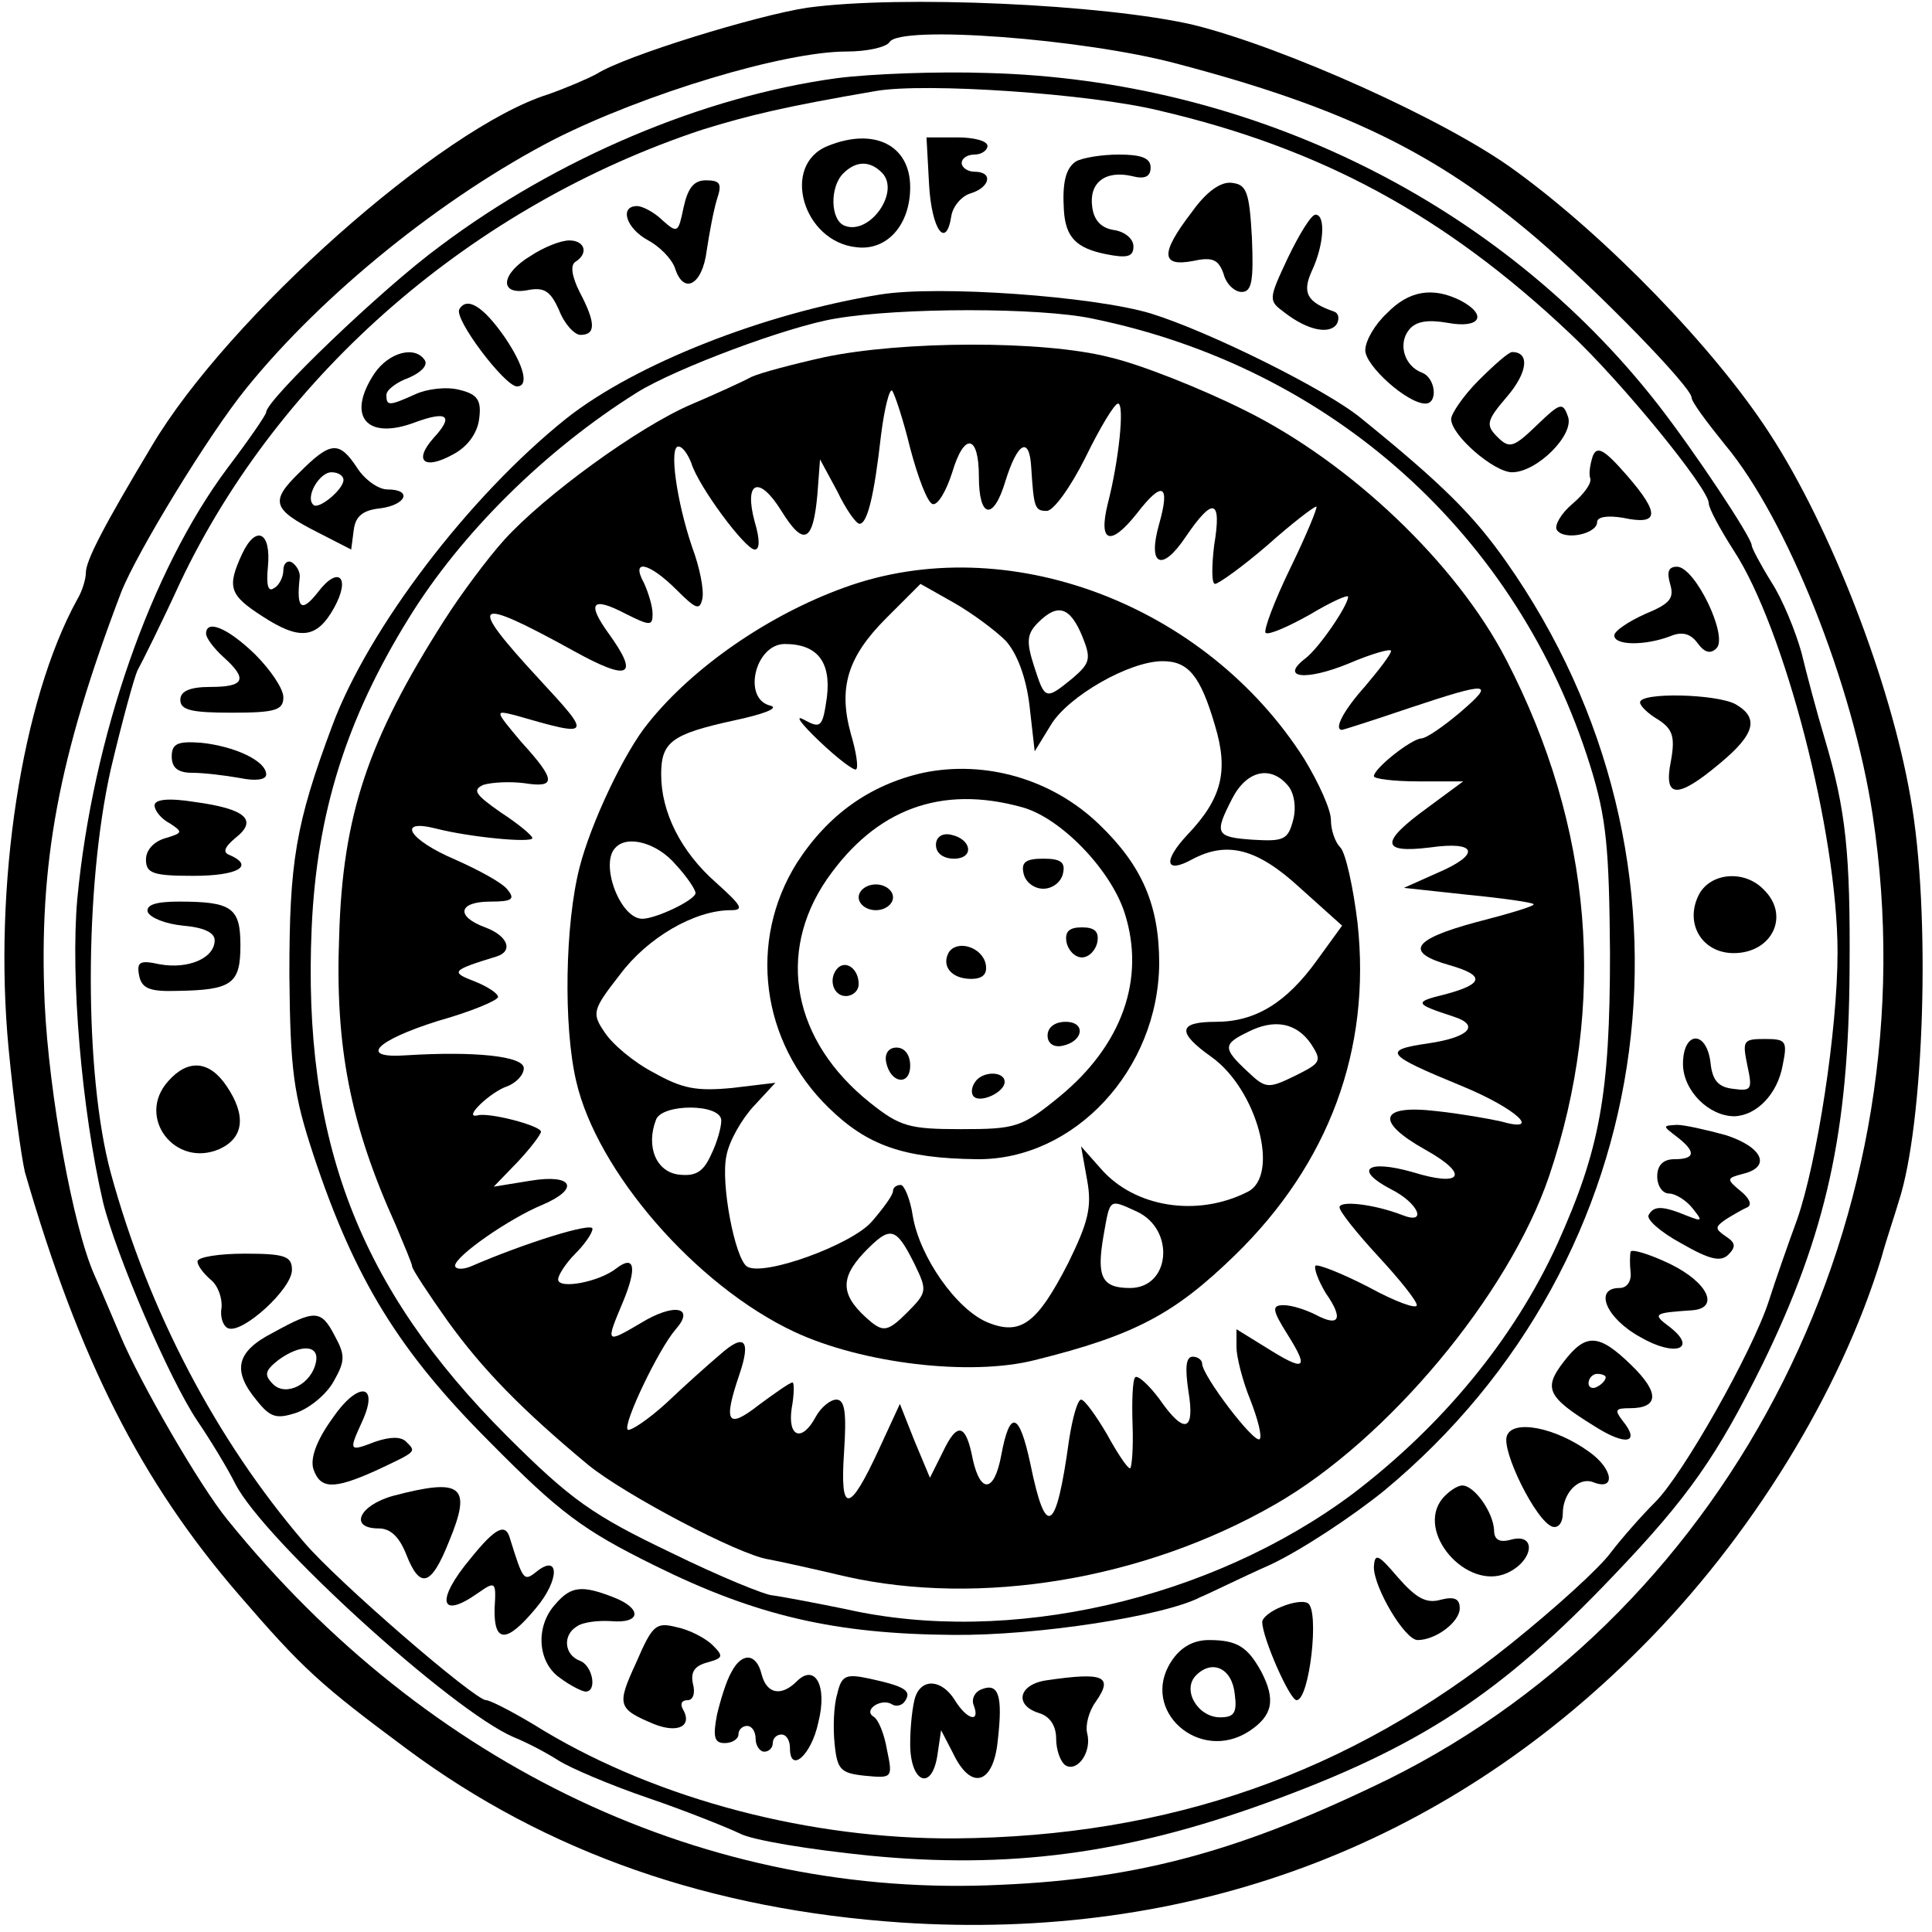 <?xml version="1.0" standalone="no"?>
<!DOCTYPE svg PUBLIC "-//W3C//DTD SVG 20010904//EN"
 "http://www.w3.org/TR/2001/REC-SVG-20010904/DTD/svg10.dtd">
<svg version="1.0" xmlns="http://www.w3.org/2000/svg"
 width="225pt" height="225pt" viewBox="0 0 225 225"
 preserveAspectRatio="xMidYMid meet">

<g transform="translate(0,225) scale(0.1,-0.1)"
fill="#000000" stroke="none">
<path d="M940 2241 c-59 -9 -212 -56 -245 -77 -11 -6 -37 -17 -57 -24 -124
-39 -372 -259 -461 -409 -57 -95 -77 -134 -77 -148 0 -7 -4 -21 -10 -31 -65
-118 -98 -334 -80 -523 6 -63 15 -127 19 -144 63 -218 135 -360 249 -492 75
-87 95 -105 196 -180 163 -121 354 -187 576 -202 335 -22 630 88 861 320 128
128 232 297 280 454 6 22 16 51 20 65 30 90 38 338 14 471 -23 134 -93 315
-164 424 -64 99 -190 229 -296 306 -80 59 -270 144 -375 170 -103 24 -341 35
-450 20z m430 -65 c194 -51 303 -104 420 -204 72 -62 180 -173 180 -185 0 -5
18 -29 39 -55 72 -86 149 -279 172 -432 70 -462 -161 -922 -564 -1122 -168
-82 -288 -116 -451 -123 -342 -17 -668 137 -901 425 -32 39 -102 160 -125 215
-12 28 -25 59 -30 70 -25 56 -53 211 -58 317 -7 163 16 286 89 478 18 46 102
184 146 238 89 110 229 223 359 290 105 53 267 102 340 102 24 0 46 5 50 11
12 20 225 4 334 -25z"/>
<path d="M975 2159 c-155 -21 -326 -93 -463 -196 -68 -50 -202 -179 -202 -193
0 -3 -20 -32 -45 -65 -89 -119 -157 -313 -175 -502 -8 -91 5 -245 30 -353 15
-61 77 -206 110 -255 15 -22 35 -55 44 -73 33 -65 252 -264 324 -295 15 -6 38
-18 52 -27 14 -9 61 -29 105 -44 44 -15 91 -34 106 -41 14 -8 82 -19 151 -26
163 -16 299 2 462 61 179 65 274 127 406 266 87 91 120 139 173 246 74 152
100 270 101 458 1 136 -4 186 -29 270 -9 30 -21 75 -27 100 -7 25 -22 62 -35
82 -13 21 -23 40 -23 43 0 9 -67 110 -110 165 -183 234 -472 377 -780 385 -58
2 -136 -1 -175 -6z m376 -38 c188 -44 332 -122 477 -259 60 -56 162 -181 162
-198 0 -6 13 -30 29 -55 59 -90 121 -329 121 -468 0 -91 -24 -245 -47 -311
-11 -30 -26 -73 -33 -95 -19 -59 -101 -204 -133 -235 -15 -15 -38 -41 -51 -58
-13 -18 -65 -65 -116 -106 -188 -151 -398 -225 -648 -227 -168 -1 -344 45
-478 125 -32 20 -63 36 -68 36 -13 0 -173 138 -212 184 -102 119 -181 269
-225 430 -31 115 -31 332 0 470 13 55 27 106 31 115 5 9 28 55 50 103 116 244
342 439 608 527 55 17 97 27 202 45 57 10 250 -3 331 -23z"/>
<path d="M964 2080 c-55 -22 -29 -112 34 -118 35 -4 62 26 62 70 0 49 -42 70
-96 48z m63 -31 c22 -22 -14 -73 -43 -62 -17 6 -18 45 -2 61 15 15 31 15 45 1z"/>
<path d="M1082 2035 c3 -53 20 -76 26 -36 2 11 12 23 23 26 22 7 26 25 4 25
-8 0 -15 5 -15 10 0 6 7 10 15 10 8 0 15 5 15 10 0 6 -16 10 -35 10 l-36 0 3
-55z"/>
<path d="M1253 2062 c-12 -8 -16 -25 -14 -57 2 -31 14 -44 49 -51 25 -5 32 -3
32 9 0 9 -10 17 -22 19 -15 2 -24 11 -26 27 -4 28 15 43 46 36 15 -4 22 -1 22
10 0 11 -11 15 -37 15 -21 0 -43 -4 -50 -8z"/>
<path d="M796 2008 c-6 -29 -7 -30 -24 -15 -10 10 -24 17 -30 17 -21 0 -13
-26 13 -40 13 -7 27 -21 31 -32 10 -32 32 -20 37 20 3 20 8 47 12 60 6 18 4
22 -13 22 -14 0 -21 -9 -26 -32z"/>
<path d="M1388 2003 c-37 -48 -36 -64 1 -57 23 5 30 2 36 -15 3 -12 13 -21 21
-21 12 0 14 13 12 63 -3 53 -6 62 -23 64 -13 2 -30 -10 -47 -34z"/>
<path d="M1500 1950 c-23 -49 -23 -50 -4 -64 27 -21 53 -26 61 -13 3 6 2 12
-3 14 -32 11 -38 22 -26 48 14 30 16 65 4 65 -5 0 -19 -23 -32 -50z"/>
<path d="M618 1952 c-35 -21 -37 -46 -4 -40 20 4 27 -1 37 -23 6 -16 18 -29
25 -29 18 0 18 14 -1 50 -9 18 -11 31 -5 35 16 10 11 25 -7 25 -10 0 -30 -8
-45 -18z"/>
<path d="M1025 1907 c-136 -22 -285 -81 -365 -144 -114 -91 -231 -245 -273
-358 -43 -115 -50 -159 -50 -290 1 -113 5 -140 28 -210 48 -145 100 -229 205
-334 82 -83 109 -103 192 -144 119 -59 211 -80 348 -81 98 -1 246 22 288 44
10 4 46 22 82 38 36 17 95 56 132 86 326 270 387 734 142 1082 -38 54 -74 90
-169 167 -40 33 -177 101 -245 122 -67 20 -247 33 -315 22z m247 -28 c279 -57
496 -252 580 -521 19 -61 22 -96 23 -218 0 -165 -12 -229 -61 -338 -51 -112
-135 -213 -239 -292 -165 -123 -400 -177 -590 -134 -39 8 -77 15 -85 16 -8 0
-62 22 -119 50 -90 43 -116 61 -191 136 -172 172 -238 344 -227 592 6 133 40
242 113 360 61 99 159 196 266 263 45 28 176 77 231 86 76 13 238 13 299 0z"/>
<path d="M960 1834 c-36 -8 -74 -18 -85 -23 -11 -6 -42 -20 -70 -32 -61 -26
-171 -106 -218 -158 -19 -21 -51 -64 -70 -94 -88 -138 -118 -226 -122 -367 -5
-129 13 -220 66 -337 10 -24 19 -45 19 -48 0 -3 19 -32 41 -63 41 -57 87 -104
164 -168 43 -35 176 -105 210 -110 11 -2 52 -11 90 -20 156 -35 347 -4 500 84
131 75 272 244 319 382 68 201 51 407 -50 602 -58 112 -181 229 -304 290 -52
26 -123 54 -158 62 -78 20 -242 19 -332 0z m100 -106 c9 -34 20 -63 26 -65 6
-2 16 15 23 37 14 47 31 44 31 -5 0 -49 17 -52 31 -5 14 45 28 53 30 15 3 -46
4 -50 18 -50 8 0 28 28 45 62 17 35 34 63 38 63 8 0 1 -67 -12 -117 -11 -45 3
-50 34 -11 30 39 39 34 26 -12 -14 -49 3 -57 31 -15 32 47 42 44 33 -10 -3
-25 -3 -45 1 -45 4 0 32 20 61 45 28 25 54 45 57 45 2 0 -11 -32 -30 -71 -19
-39 -32 -74 -29 -76 3 -3 26 7 51 21 25 15 45 24 45 21 0 -10 -34 -60 -50 -72
-30 -23 1 -26 50 -6 28 12 50 18 50 15 0 -4 -14 -22 -30 -41 -26 -29 -37 -51
-27 -51 1 0 36 11 77 25 96 32 102 31 60 -5 -19 -16 -39 -30 -45 -30 -12 -1
-55 -35 -55 -44 0 -3 23 -6 52 -6 l52 0 -42 -31 c-55 -40 -54 -53 3 -46 56 8
60 -8 8 -30 l-38 -17 74 -8 c41 -4 76 -9 77 -11 2 -2 -28 -11 -67 -21 -74 -20
-84 -35 -31 -50 42 -12 40 -22 -5 -34 -37 -9 -36 -11 10 -26 31 -10 18 -24
-29 -31 -55 -8 -51 -13 39 -50 63 -26 94 -55 45 -41 -13 3 -47 9 -75 12 -67 8
-72 -12 -13 -45 52 -29 43 -44 -15 -26 -53 15 -69 3 -25 -20 32 -16 43 -42 13
-30 -34 13 -73 17 -73 9 0 -5 21 -31 45 -57 25 -27 45 -52 45 -57 0 -5 -25 4
-56 21 -31 16 -59 27 -62 25 -2 -3 3 -17 12 -32 21 -30 16 -40 -12 -25 -12 6
-28 11 -37 11 -14 0 -14 -5 5 -35 25 -40 20 -43 -26 -14 l-34 21 0 -21 c0 -11
7 -39 16 -61 9 -23 14 -43 11 -46 -6 -6 -67 74 -67 88 0 4 -5 8 -11 8 -8 0 -9
-13 -5 -40 8 -48 -5 -51 -34 -9 -12 16 -25 28 -28 25 -3 -3 -4 -28 -3 -56 1
-27 -1 -50 -3 -50 -3 0 -15 18 -27 40 -13 22 -26 40 -30 40 -4 0 -10 -21 -14
-47 -15 -109 -27 -116 -45 -28 -13 61 -24 64 -34 10 -8 -43 -24 -45 -33 -5 -8
42 -18 45 -35 9 l-15 -30 -18 43 -17 43 -24 -52 c-35 -76 -46 -77 -41 -4 3 46
1 61 -9 61 -7 0 -18 -9 -24 -20 -16 -30 -33 -24 -28 10 3 16 3 30 1 30 -3 0
-20 -12 -39 -26 -37 -29 -42 -21 -23 35 14 41 6 49 -23 23 -13 -11 -41 -36
-62 -56 -22 -20 -42 -33 -45 -31 -6 6 36 94 56 117 23 26 -2 31 -41 7 -41 -24
-41 -24 -20 26 16 39 13 54 -8 38 -20 -16 -68 -25 -68 -13 0 5 9 19 20 30 11
11 20 24 20 29 0 8 -80 -17 -142 -44 -10 -4 -18 -3 -18 1 0 11 63 55 102 71
44 19 35 36 -14 28 l-43 -7 28 29 c15 16 27 32 27 35 0 7 -61 23 -74 19 -18
-4 16 28 35 34 10 4 19 13 19 21 0 14 -57 20 -137 15 -56 -4 -36 17 37 40 39
11 70 24 70 28 0 4 -12 12 -27 18 -29 11 -27 13 25 29 20 6 14 24 -13 34 -35
13 -31 30 6 30 26 0 29 3 20 14 -6 8 -34 23 -61 35 -54 23 -69 48 -22 36 39
-10 112 -17 112 -11 0 3 -17 17 -37 30 -30 21 -33 26 -20 32 10 3 31 4 47 2
38 -6 38 3 -3 48 -31 37 -31 37 -7 31 90 -26 90 -25 28 42 -85 92 -78 98 40
33 65 -36 77 -30 41 20 -26 36 -20 44 20 23 28 -14 31 -14 31 0 0 9 -5 25 -10
36 -16 29 6 24 38 -8 23 -23 27 -24 30 -10 2 10 -3 36 -12 60 -18 53 -27 117
-16 117 5 0 11 -9 15 -19 8 -27 63 -101 74 -101 6 0 6 12 0 32 -13 48 5 55 31
13 26 -42 37 -37 42 20 l3 40 20 -37 c10 -21 22 -38 26 -38 9 0 17 32 25 103
4 32 10 55 13 52 3 -4 13 -34 21 -67z"/>
<path d="M984 1566 c-89 -32 -177 -93 -229 -158 -28 -34 -67 -117 -80 -168
-17 -66 -19 -185 -4 -249 24 -105 139 -238 254 -292 79 -37 205 -52 280 -33
117 29 163 54 233 122 110 107 159 240 143 387 -5 42 -14 82 -20 88 -6 6 -11
20 -11 32 0 12 -14 43 -31 71 -115 181 -347 268 -535 200z m187 -62 c13 -14
24 -42 28 -76 l6 -53 19 31 c20 33 91 74 130 74 30 0 44 -17 61 -75 16 -53 8
-85 -32 -127 -29 -31 -26 -46 5 -29 41 22 76 13 126 -33 l49 -44 -29 -40 c-36
-50 -72 -72 -118 -72 -44 0 -46 -12 -5 -41 53 -38 80 -138 42 -157 -59 -30
-132 -18 -171 27 l-23 26 7 -39 c6 -32 1 -50 -22 -97 -36 -70 -55 -85 -94 -69
-36 15 -79 76 -87 124 -3 20 -10 36 -14 36 -5 0 -9 -3 -9 -7 0 -5 -12 -21 -25
-36 -24 -27 -126 -64 -145 -52 -14 9 -31 97 -24 129 3 17 18 43 32 58 l25 27
-50 -6 c-42 -4 -58 -1 -92 18 -23 12 -48 33 -57 47 -15 22 -14 26 18 67 32 43
87 75 129 75 16 0 13 5 -17 32 -41 36 -64 82 -64 126 0 38 12 47 85 63 33 7
52 14 43 17 -34 7 -19 72 16 72 38 0 54 -21 49 -62 -5 -35 -7 -37 -27 -26 -11
6 -3 -5 18 -25 22 -21 41 -35 43 -33 3 2 0 21 -6 41 -15 54 -4 90 41 135 l40
40 39 -22 c21 -12 48 -32 60 -44z m89 6 c11 -27 10 -32 -11 -50 -32 -26 -32
-25 -45 15 -9 28 -8 37 5 50 23 23 37 18 51 -15z m240 -175 c7 -8 10 -25 6
-40 -6 -23 -11 -25 -46 -23 -45 3 -46 7 -25 48 17 33 45 39 65 15z m-713 -92
c13 -14 23 -29 23 -33 0 -8 -46 -30 -62 -30 -26 0 -50 65 -31 83 14 15 49 5
70 -20z m740 -209 c13 -20 11 -22 -19 -37 -31 -15 -34 -15 -55 5 -29 27 -29
32 0 46 31 16 57 11 74 -14z m-687 -89 c0 -8 -5 -26 -12 -40 -9 -20 -18 -25
-37 -23 -27 3 -39 33 -27 64 7 19 76 19 76 -1z m484 -106 c45 -21 39 -89 -8
-89 -33 0 -39 13 -31 60 8 45 6 44 39 29z m-259 -61 c15 -31 15 -33 -9 -57
-21 -21 -27 -22 -41 -11 -36 30 -38 50 -9 81 31 32 37 31 59 -13z"/>
<path d="M1075 1350 c-62 -14 -111 -49 -147 -105 -57 -91 -42 -208 37 -285 45
-44 87 -59 173 -60 113 -1 211 104 212 228 0 68 -20 114 -70 162 -55 53 -133
75 -205 60z m115 -40 c45 -12 104 -73 120 -124 24 -76 -3 -153 -76 -213 -44
-36 -51 -38 -115 -38 -60 0 -71 3 -106 31 -90 72 -109 174 -50 260 57 82 133
110 227 84z"/>
<path d="M1090 1266 c0 -10 9 -16 21 -16 24 0 21 23 -4 28 -10 2 -17 -3 -17
-12z"/>
<path d="M1192 1233 c2 -10 12 -18 23 -18 11 0 21 8 23 18 3 13 -3 17 -23 17
-20 0 -26 -4 -23 -17z"/>
<path d="M1000 1205 c0 -8 9 -15 20 -15 11 0 20 7 20 15 0 8 -9 15 -20 15 -11
0 -20 -7 -20 -15z"/>
<path d="M1242 1153 c2 -10 10 -18 18 -18 8 0 16 8 18 18 2 12 -3 17 -18 17
-15 0 -20 -5 -18 -17z"/>
<path d="M1105 1141 c-9 -16 3 -31 26 -31 14 0 19 6 17 17 -4 20 -33 29 -43
14z"/>
<path d="M976 1123 c-12 -12 -6 -33 9 -33 8 0 15 6 15 14 0 17 -14 28 -24 19z"/>
<path d="M1220 1044 c0 -9 7 -14 17 -12 25 5 28 28 4 28 -12 0 -21 -6 -21 -16z"/>
<path d="M1032 1013 c5 -25 28 -28 28 -4 0 12 -6 21 -16 21 -9 0 -14 -7 -12
-17z"/>
<path d="M1135 989 c-4 -6 -4 -13 -1 -16 8 -8 36 5 36 17 0 13 -27 13 -35 -1z"/>
<path d="M1615 1885 c-14 -13 -25 -32 -25 -43 0 -18 49 -62 70 -62 15 0 12 30
-4 36 -21 8 -28 34 -15 50 8 10 22 12 45 8 38 -7 47 9 15 26 -32 16 -60 12
-86 -15z"/>
<path d="M535 1890 c-7 -11 53 -90 67 -90 14 0 9 23 -14 57 -25 36 -44 48 -53
33z"/>
<path d="M436 1815 c-33 -50 -9 -78 47 -57 38 14 46 8 22 -18 -24 -27 -11 -38
23 -19 17 9 28 25 30 41 3 22 -2 29 -23 34 -15 4 -38 1 -51 -5 -31 -14 -34
-14 -34 -1 0 6 12 15 26 20 14 6 22 14 19 20 -11 18 -42 10 -59 -15z"/>
<path d="M1722 1807 c-18 -18 -32 -39 -32 -45 0 -19 50 -62 71 -62 29 0 73 44
65 65 -6 17 -9 16 -36 -10 -27 -26 -32 -28 -46 -14 -14 14 -13 19 11 47 24 28
27 52 6 52 -4 0 -21 -15 -39 -33z"/>
<path d="M349 1700 c-35 -34 -32 -43 21 -70 l39 -20 3 23 c2 16 11 23 31 25
30 4 38 22 8 22 -10 0 -26 11 -35 25 -21 32 -31 31 -67 -5z m51 -9 c0 -11 -29
-35 -35 -29 -10 9 7 38 21 38 8 0 14 -4 14 -9z"/>
<path d="M1855 1719 c-3 -9 -5 -21 -3 -26 2 -6 -8 -19 -21 -30 -13 -11 -21
-25 -18 -30 8 -13 47 -5 47 9 0 6 12 8 30 5 42 -9 44 4 5 49 -27 31 -35 35
-40 23z"/>
<path d="M282 1605 c-18 -39 -15 -48 24 -73 43 -28 63 -26 83 10 20 36 5 50
-19 18 -19 -24 -25 -19 -21 17 1 6 -3 14 -9 18 -5 3 -10 -1 -10 -9 0 -8 -5
-18 -11 -21 -7 -5 -9 4 -7 25 4 41 -14 49 -30 15z"/>
<path d="M1945 1570 c5 -17 0 -23 -29 -35 -20 -9 -36 -20 -36 -25 0 -12 36
-12 65 -1 14 6 24 3 32 -8 8 -11 15 -13 22 -6 14 14 -25 95 -46 95 -10 0 -12
-6 -8 -20z"/>
<path d="M240 1512 c0 -5 9 -17 20 -27 29 -26 25 -35 -15 -35 -24 0 -35 -5
-35 -15 0 -12 13 -15 60 -15 51 0 60 3 60 18 0 10 -15 32 -33 50 -32 31 -57
41 -57 24z"/>
<path d="M1910 1432 c0 -4 9 -13 21 -20 17 -11 20 -20 15 -48 -9 -44 7 -45 57
-3 41 34 46 53 18 69 -23 12 -111 14 -111 2z"/>
<path d="M200 1369 c0 -13 7 -19 24 -19 13 0 38 -3 55 -6 19 -4 31 -2 31 4 0
16 -37 33 -76 37 -27 2 -34 -1 -34 -16z"/>
<path d="M180 1312 c0 -6 8 -16 18 -21 15 -10 15 -11 -5 -17 -14 -4 -23 -14
-23 -25 0 -16 8 -19 55 -19 51 0 72 11 43 24 -9 3 -7 9 6 20 27 21 12 34 -47
42 -31 5 -47 3 -47 -4z"/>
<path d="M1979 1209 c-18 -34 3 -69 40 -69 45 0 66 44 35 74 -22 23 -61 20
-75 -5z"/>
<path d="M172 1188 c3 -7 21 -14 41 -16 24 -2 37 -8 37 -17 0 -21 -31 -34 -64
-28 -23 5 -27 3 -24 -13 3 -15 12 -19 44 -18 64 1 74 8 74 53 0 44 -10 51 -72
51 -27 0 -38 -4 -36 -12z"/>
<path d="M1960 1011 c0 -31 30 -61 60 -61 26 1 50 26 56 59 6 29 4 31 -21 31
-25 0 -26 -2 -20 -31 6 -28 5 -30 -17 -27 -17 2 -24 10 -26 31 -5 38 -32 36
-32 -2z"/>
<path d="M196 991 c-38 -42 8 -102 60 -79 28 13 31 39 8 73 -20 30 -45 32 -68
6z"/>
<path d="M1953 926 c22 -17 22 -26 -3 -26 -13 0 -20 -7 -20 -20 0 -11 6 -20
14 -20 7 0 20 -8 27 -17 12 -15 12 -16 -6 -9 -29 12 -39 12 -45 1 -3 -5 14
-20 38 -33 33 -19 46 -22 55 -13 9 9 8 14 -3 21 -13 9 -13 11 0 20 8 5 20 12
25 14 6 3 2 11 -8 19 -17 14 -16 15 3 20 33 8 23 31 -20 45 -22 6 -48 12 -57
12 -17 -1 -17 -1 0 -14z"/>
<path d="M1899 792 c-1 -4 -1 -15 0 -24 1 -10 -4 -18 -13 -18 -30 0 -16 -35
24 -57 41 -24 68 -14 34 12 -20 15 -18 16 26 19 33 2 20 32 -25 54 -25 12 -46
18 -46 14z"/>
<path d="M230 781 c0 -5 7 -14 15 -21 9 -7 14 -22 13 -33 -2 -11 2 -22 8 -24
17 -6 74 46 74 68 0 16 -8 19 -55 19 -30 0 -55 -4 -55 -9z"/>
<path d="M318 698 c-43 -22 -48 -44 -19 -79 16 -20 23 -22 47 -14 16 6 35 22
43 37 13 23 13 30 1 52 -16 31 -23 31 -72 4z m50 -34 c-5 -26 -35 -41 -50 -26
-11 11 -9 16 6 28 26 19 48 18 44 -2z"/>
<path d="M1821 664 c-24 -31 -19 -41 36 -75 36 -23 54 -20 33 6 -10 13 -9 15
8 15 34 0 35 18 2 50 -38 37 -53 38 -79 4z m49 -18 c0 -3 -4 -8 -10 -11 -5 -3
-10 -1 -10 4 0 6 5 11 10 11 6 0 10 -2 10 -4z"/>
<path d="M387 598 c-18 -25 -26 -46 -22 -59 8 -23 23 -24 72 -2 49 23 48 22
36 34 -6 6 -18 6 -36 0 -31 -12 -31 -11 -15 24 20 44 -5 47 -35 3z"/>
<path d="M1755 578 c-7 -17 34 -100 53 -106 7 -2 12 5 12 15 0 24 18 43 35 37
27 -11 24 15 -4 35 -40 29 -89 38 -96 19z"/>
<path d="M458 508 c-40 -11 -52 -38 -17 -38 14 0 24 -10 32 -30 16 -41 29 -38
50 15 27 65 15 74 -65 53z"/>
<path d="M1680 505 c-32 -39 28 -108 75 -87 31 14 35 47 5 39 -14 -4 -20 0
-20 11 -1 21 -23 52 -37 52 -6 0 -16 -7 -23 -15z"/>
<path d="M548 435 c-41 -49 -36 -72 9 -40 20 14 21 13 19 -18 -1 -41 14 -41
48 0 28 33 28 65 0 42 -14 -11 -15 -9 -30 39 -5 19 -17 13 -46 -23z"/>
<path d="M1600 425 c0 -24 36 -85 51 -85 21 0 49 21 49 37 0 11 -6 14 -22 10
-17 -5 -29 2 -50 26 -23 27 -27 29 -28 12z"/>
<path d="M647 382 c-24 -26 -21 -68 5 -86 12 -9 26 -16 30 -16 14 0 8 31 -7
36 -18 7 -20 30 -3 40 7 5 25 7 40 6 35 -3 36 15 2 28 -36 14 -49 13 -67 -8z"/>
<path d="M1493 379 c-13 -5 -23 -13 -23 -18 0 -18 32 -91 40 -91 15 0 27 105
13 113 -5 3 -18 1 -30 -4z"/>
<path d="M741 314 c-23 -50 -22 -54 21 -72 28 -11 45 -2 33 18 -3 6 -1 10 6
10 6 0 9 8 6 19 -3 14 2 21 17 25 18 5 19 7 6 20 -8 8 -27 18 -42 21 -24 6
-28 3 -47 -41z"/>
<path d="M1364 315 c-37 -57 33 -119 91 -81 27 18 31 36 14 69 -16 29 -28 37
-61 37 -18 0 -33 -8 -44 -25z m74 -38 c3 -22 -1 -27 -17 -27 -26 0 -45 32 -28
49 19 19 42 8 45 -22z"/>
<path d="M852 303 c-6 -10 -13 -33 -17 -50 -5 -26 -3 -33 9 -33 9 0 16 5 16
10 0 6 5 10 10 10 6 0 10 -7 10 -15 0 -8 5 -15 10 -15 6 0 10 5 10 10 0 6 5
10 10 10 6 0 10 -7 10 -16 0 -30 25 -8 33 30 11 43 -4 69 -25 48 -18 -18 -35
-15 -41 8 -6 25 -23 26 -35 3z"/>
<path d="M975 277 c-4 -13 -5 -39 -3 -58 3 -30 7 -34 35 -37 32 -3 33 -3 26
30 -3 18 -10 36 -16 39 -12 8 10 22 22 14 5 -3 12 -1 15 4 8 12 0 17 -41 26
-28 6 -33 4 -38 -18z"/>
<path d="M1218 293 c-32 -5 -37 -29 -8 -38 13 -4 20 -15 20 -30 0 -13 5 -27
11 -31 14 -8 31 16 25 38 -2 9 2 25 10 36 21 30 10 35 -58 25z"/>
<path d="M1066 274 c-3 -9 -6 -33 -6 -55 0 -46 26 -56 32 -11 l4 27 14 -27
c21 -44 47 -36 52 15 6 52 1 67 -18 60 -9 -3 -13 -12 -10 -19 8 -21 -8 -17
-22 6 -15 24 -38 26 -46 4z"/>
</g>
</svg>
